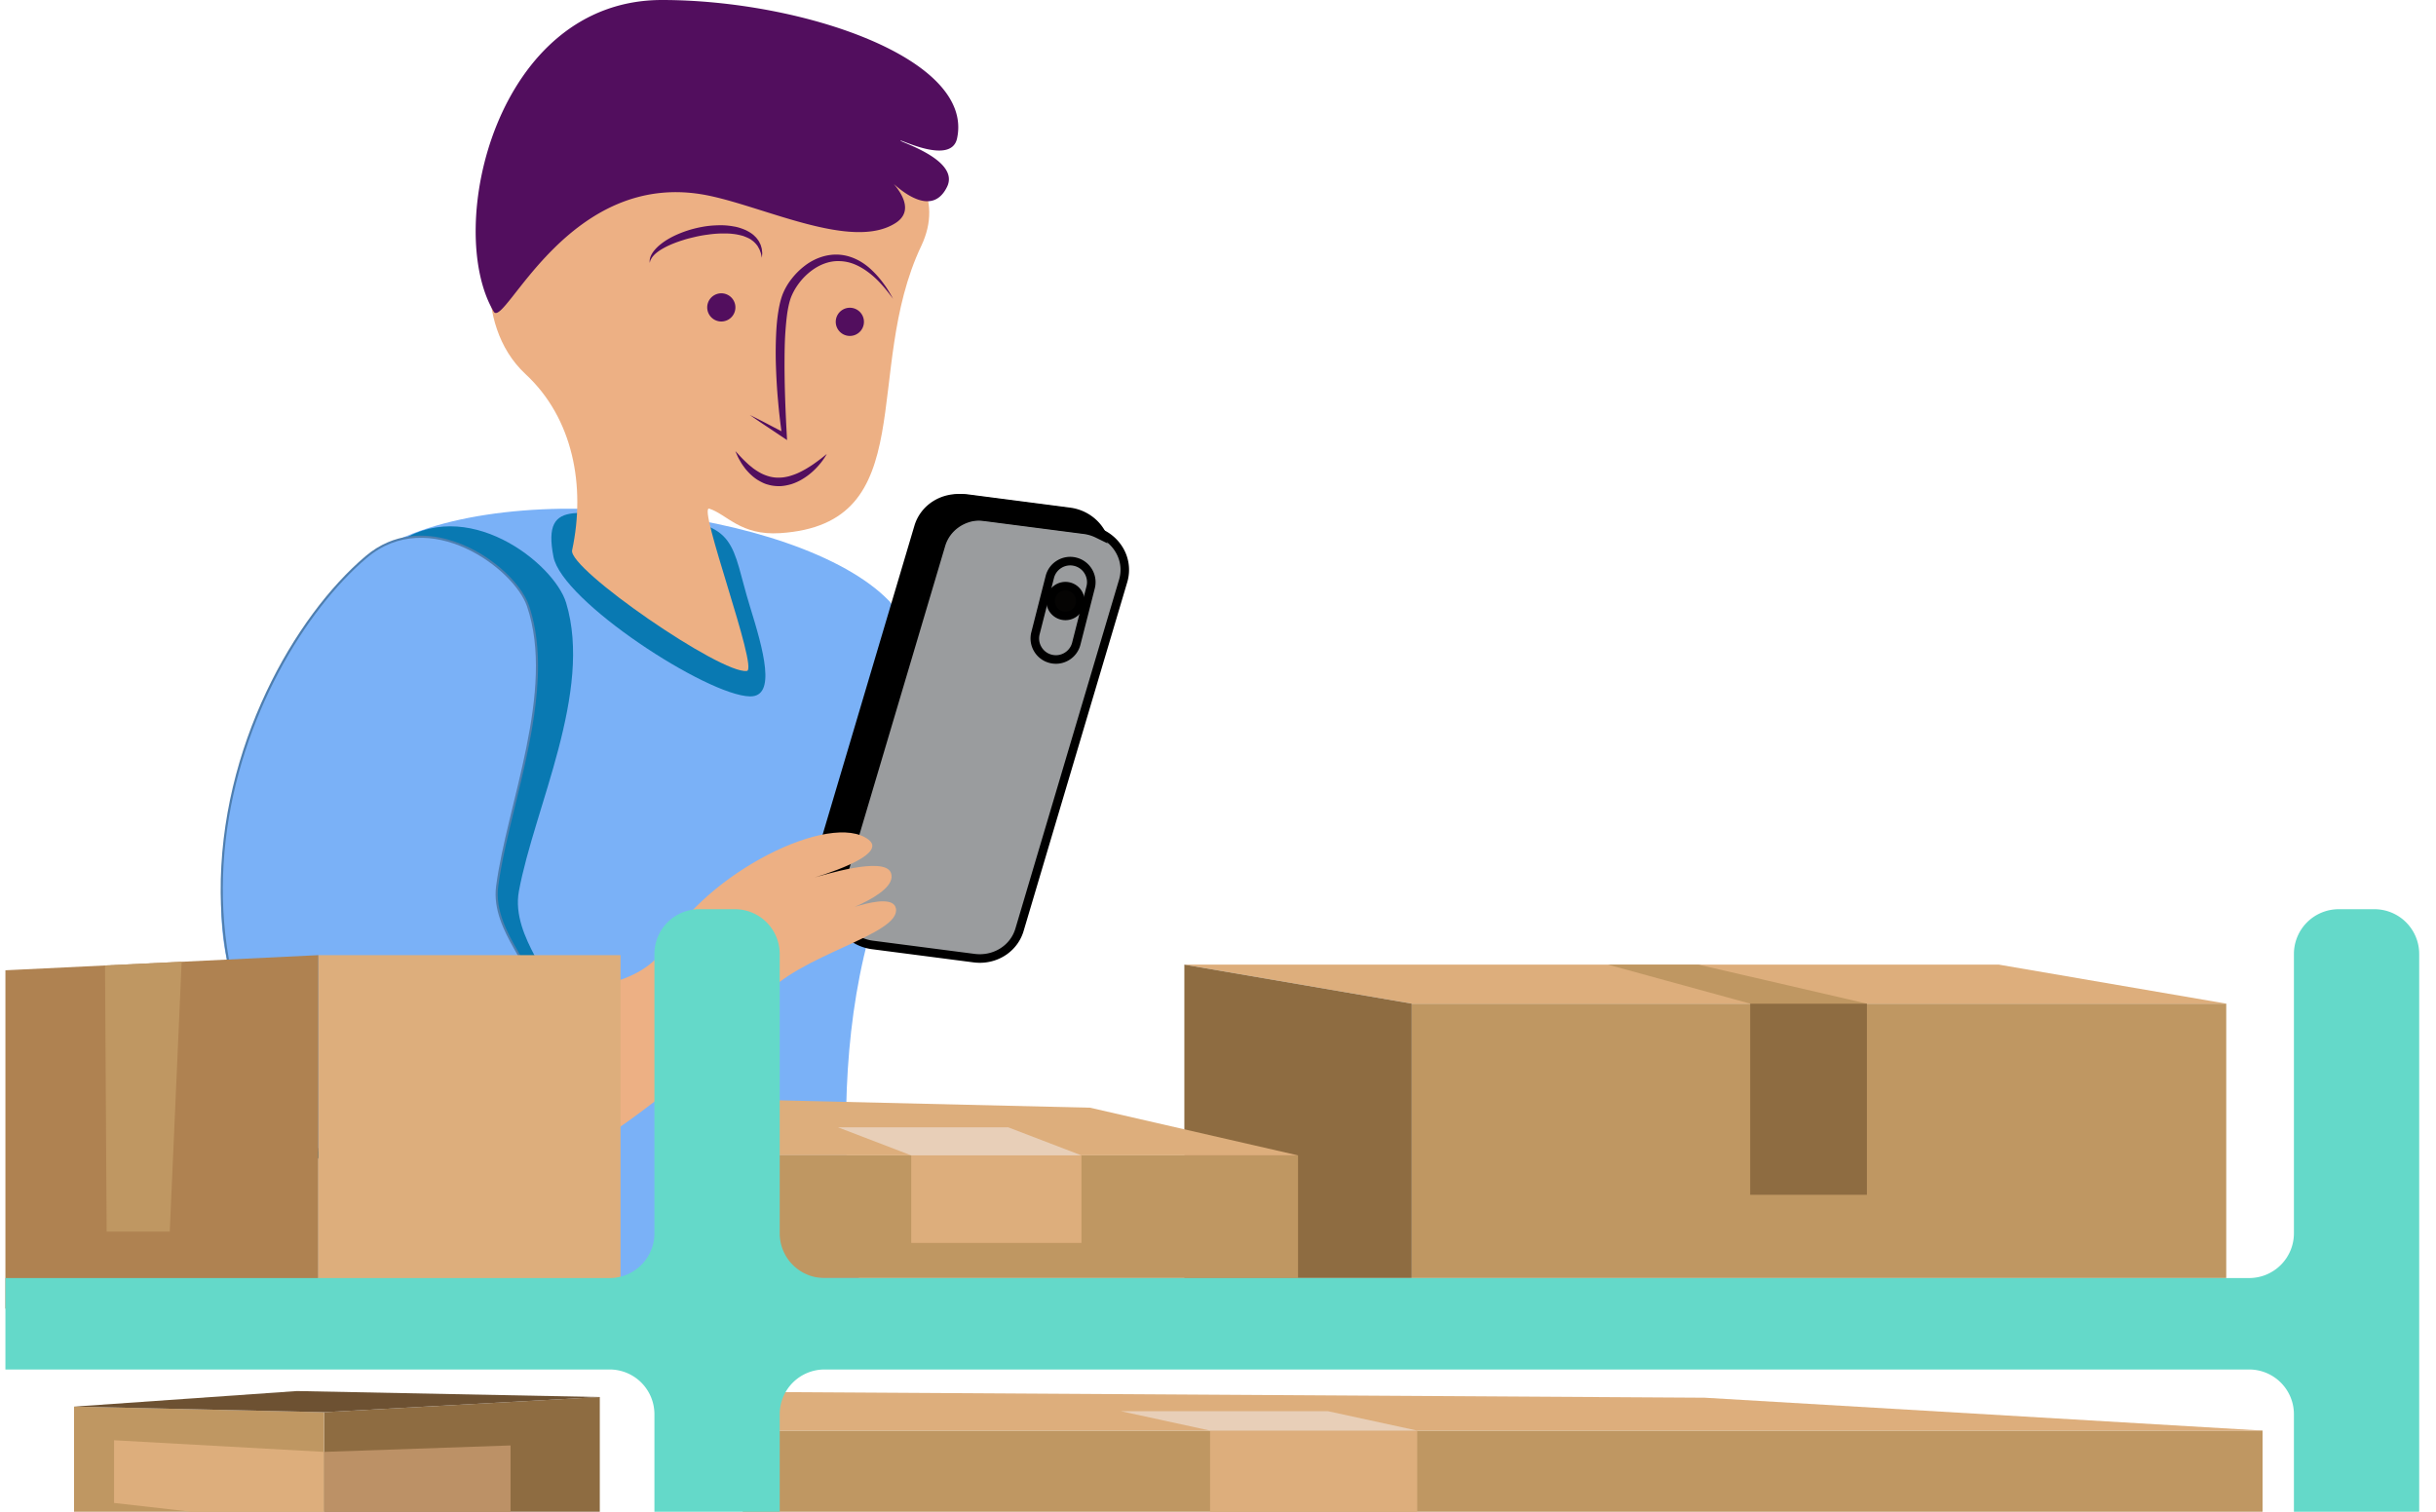 <svg width="290" height="180" fill="none" xmlns="http://www.w3.org/2000/svg"><g clip-path="url(#a)"><path opacity=".7" d="M41.092 84.608v3.84l11.595-3.84v-2.957l-11.595 2.957Z" fill="#DDAE7C"/><path opacity=".7" d="m35.735 80.175 16.952 1.476-11.596 2.957h-6.584l1.228-4.433Z" fill="#8E6C41"/><path opacity=".7" d="m34.507 88.94 6.584-.492v-3.84l-6.472-.404-.112 4.736Z" fill="#A07C53"/><path opacity=".7" d="m46.454 85.31 1.98-.482-.319-2.01-2.13.543.469 1.949Z" fill="#DDB78A"/><path opacity=".7" d="m38.792 82.113 7.194 1.248 2.129-.544-9.12-1.498-.203.794Z" fill="#DDB78A"/><path opacity=".7" d="M77.062 65.588h3.357v-3.702l-3.357.285v3.417Z" fill="#6D5132"/><path opacity=".7" d="m80.695 76.058 6.382-2.156v-8.314H80.42l.275 10.47Z" fill="#DDB78A"/><path opacity=".7" d="M75.825 65.588h4.595l.275 10.64h-5.017l.147-10.64Z" fill="#BF9762"/><path opacity=".7" d="M83.034 71.36h1.834l.264-5.772h-2.217l.12 5.771Z" fill="#AF8251"/><path opacity=".7" d="M92.369 67.037v1.147l3.124.216v-1.255l-3.124-.108Z" fill="#BC9166"/><path opacity=".7" d="m95.492 67.145 3.516-.194V68l-3.516.399v-1.255Z" fill="#DDAE7C"/><path opacity=".7" d="m69.028 73.522 1.742-.158-.159-12.747-1.75.26.167 12.645Z" fill="#DDB78A"/><path opacity=".7" d="M61.13 70.217c-.06.181.425 13.498.425 13.498l5.825-1.573-.667-12.772-5.583.847Z" fill="#BF9762"/><path opacity=".7" d="m55.024 69.37 5.196-.969 6.493.968-5.582.848-6.107-.848Z" fill="#8E6C41"/><path opacity=".7" d="m55.024 83.23 7.1.485-.425-13.498-6.675-.847v13.86Z" fill="#6D5132"/><path opacity=".7" d="m56.167 73.909 1.013.247.206-4.415-1.11-.14-.11 4.308Z" fill="#A07C53"/><path opacity=".7" d="m63.367 68.87-1.07-.16-6.022.89 1.112.141 5.98-.87Z" fill="#BF9762"/><path d="M104.191 159.251c3.661 5.903-57.558-13.888-57.558-13.888s-15.806-11.818-19.735-31.611c-3.125-15.743 7.25-40.387 16.776-47.33 14.288-10.412 51.564-5.844 62.162 5.12 2.048 2.119 7.674 15.897.553 31.648-9.786 21.647-4.394 52.519-2.198 56.061Z" fill="#7AB1F7"/><path d="M99.197 106.287a5.061 5.061 0 0 0-.138 2.303c-1.082-1.08-1.534-2.649-1.092-4.136l12.344-41.556c.604-2.034 2.652-3.302 4.854-3.014l12.094 1.568a4.629 4.629 0 0 1 2.493 1.135 7.03 7.03 0 0 0-.154-.022l-12.094-1.569c-2.707-.348-5.216 1.22-5.963 3.735l-12.344 41.556Zm2.034 4.769-.739-1.389a4.073 4.073 0 0 1-.318-3.09l12.344-41.556c.605-2.033 2.651-3.299 4.855-3.015l12.094 1.569a4.69 4.69 0 0 1 1.458.437l1.413.691-.738-1.388c-.834-1.565-2.407-2.64-4.21-2.873l-12.093-1.57c-2.71-.347-5.216 1.22-5.964 3.736L96.99 104.163c-.724 2.437.466 5.045 2.829 6.201l1.412.692Z" fill="#000"/><path d="m115.961 114.083-12.094-1.568c-3.032-.394-5.015-3.279-4.182-6.084l12.344-41.555c.671-2.259 2.968-3.691 5.409-3.375l12.094 1.569c3.032.393 5.015 3.278 4.182 6.083l-12.344 41.555c-.671 2.259-2.968 3.692-5.409 3.375Z" fill="#9A9C9E"/><path d="M116.753 61.966c.204 0 .411.013.62.04l12.093 1.57c1.346.174 2.53.908 3.249 2.013.675 1.04.857 2.253.51 3.419l-12.344 41.555c-.603 2.034-2.649 3.3-4.855 3.015l-12.093-1.569c-1.346-.174-2.53-.908-3.25-2.014-.675-1.039-.856-2.253-.509-3.418l12.344-41.556c.547-1.841 2.273-3.055 4.235-3.055Zm-.104 52.672c2.408 0 4.532-1.505 5.209-3.784l12.345-41.556a5.137 5.137 0 0 0-.634-4.264c-.881-1.356-2.33-2.256-3.972-2.47l-12.093-1.568c-2.707-.348-5.216 1.22-5.963 3.735l-12.344 41.555a5.134 5.134 0 0 0 .632 4.264c.882 1.356 2.33 2.256 3.973 2.469l12.093 1.57c.254.032.505.049.754.049Z" fill="#000"/><path d="M64.383 117.61c-16.436 2.824-17.987 29.099-17.987 29.099-35.45-30.712-15.645-69.82.727-81.886 8.282-6.104 18.848 2.225 20.275 6.961 3.195 10.609-3.775 24.352-5.624 34.324-1.05 5.659 5.198 11.058 2.609 11.502Z" fill="#0979B2"/><path d="M61.925 116.244c-13.887 3.205-15.379 24.923-15.53 28.593-12.709-10.56-19.488-23.87-19.613-38.522-.148-17.217 8.739-32.648 17.057-39.698 3.29-2.788 6.894-2.566 9.337-1.89 4.46 1.234 8.42 4.9 9.322 7.55 2.37 6.97.22 15.794-1.675 23.58-.841 3.449-1.634 6.705-2.018 9.639-.403 3.083 1.223 5.936 2.41 8.019.624 1.095 1.213 2.13 1.041 2.523-.016.036-.063.145-.331.206Zm-15.043 29.652.005-.53c.003-.252.441-25.231 15.152-28.625.343-.079.573-.247.684-.499.275-.627-.288-1.614-1.066-2.979-1.152-2.02-2.728-4.788-2.347-7.701.38-2.906 1.17-6.15 2.007-9.584 1.913-7.854 4.08-16.755 1.663-23.866-.938-2.761-4.902-6.557-9.668-7.876-2.562-.71-6.343-.94-9.802 1.992-8.407 7.125-17.386 22.71-17.238 40.092.128 14.96 7.113 28.529 20.199 39.241l.41.335Z" fill="#4E7EAF"/><path d="M127.404 67.321c.165 0 .332.02.496.063a1.98 1.98 0 0 1 1.225.916c.273.459.351.997.218 1.514l-1.706 6.696a1.986 1.986 0 0 1-.916 1.224c-.459.272-.996.35-1.514.218a1.981 1.981 0 0 1-1.224-.916 1.985 1.985 0 0 1-.218-1.513l1.706-6.696c.132-.518.458-.953.916-1.225a1.984 1.984 0 0 1 1.017-.28Zm-1.698 11.713a3 3 0 0 0 1.535-.424 2.998 2.998 0 0 0 1.383-1.849l1.707-6.696a3 3 0 0 0-.329-2.285 3.002 3.002 0 0 0-1.849-1.383 2.995 2.995 0 0 0-2.286.33 2.997 2.997 0 0 0-1.383 1.848l-1.706 6.696c-.2.78-.083 1.592.329 2.285a2.996 2.996 0 0 0 1.849 1.383c.248.064.499.095.75.095Z" fill="#000"/><path d="M128.61 71.564a1.771 1.771 0 1 1-3.542 0 1.771 1.771 0 0 1 3.542 0Z" fill="#050403"/><path d="M126.839 70.303c.695 0 1.261.566 1.261 1.261s-.566 1.261-1.261 1.261a1.263 1.263 0 0 1-1.261-1.26c0-.696.566-1.262 1.261-1.262Zm0 3.541a2.283 2.283 0 0 0 2.28-2.28 2.283 2.283 0 0 0-2.28-2.28 2.282 2.282 0 0 0-2.28 2.28 2.282 2.282 0 0 0 2.28 2.28ZM109.832 62.898c.605-2.033 2.653-3.302 4.855-3.015l12.094 1.569a4.637 4.637 0 0 1 2.493 1.134 6.344 6.344 0 0 0-.155-.022l-12.094-1.568c-2.707-.348-5.215 1.22-5.962 3.735l-12.344 41.555a5.068 5.068 0 0 0-.139 2.304c-1.081-1.08-1.534-2.65-1.091-4.136l12.343-41.556Z" fill="#000"/><path d="m99.34 110.364 1.413.692-.739-1.389a4.071 4.071 0 0 1-.318-3.09l12.344-41.556c.604-2.033 2.651-3.299 4.855-3.015l12.093 1.569a4.69 4.69 0 0 1 1.46.437l1.411.691-.738-1.388c-.833-1.565-2.406-2.64-4.209-2.873l-12.094-1.57c-2.709-.346-5.216 1.22-5.962 3.736l-12.345 41.555c-.723 2.437.466 5.044 2.83 6.201Z" fill="#000"/><path d="M106.656 108.163c.603 3.162-11.74 5.526-15.801 10.603-10.797 13.496-33.876 27.888-44.223 26.597-3.58-.446 3.137-33.416 14.436-29.053 7.396 2.856 15.738.641 18.01-3.465 4.945-8.942 19.891-16.323 24.334-12.857 2.481 1.935-6.442 4.488-6.442 4.488.8-.179 8.318-2.61 9.093-.547 1.009 2.688-7.76 5.345-7.76 5.345s7.894-3.52 8.353-1.111Z" fill="#EDB084"/><path d="M61.982 116.493c-15.08 3.48-15.35 28.871-15.35 28.871-34.156-27.958-17.568-66.558-2.957-78.941 7.39-6.265 17.534 1.273 19.064 5.771 3.426 10.075-2.412 23.64-3.68 33.335-.72 5.502 5.298 10.416 2.923 10.964Z" fill="#7AB1F7"/><path d="M65.89 66.302c1.036 5.307 18.302 16.518 23.384 16.616 3.197.062 1.597-5.559 0-10.724-2.243-7.252-1.3-10.09-10.794-10.42-9.057-.316-14.05-2.95-12.59 4.528Z" fill="#0979B2"/><path d="M168.066 119.501h96.963v32.675h-96.963v-32.675Z" fill="#BF9762"/><path d="M140.994 114.857h96.964l27.072 4.644h-96.964l-27.072-4.644Z" fill="#DDAE7C"/><path d="M191.426 114.857h10.773l20.05 4.644h-13.894l-16.929-4.644Z" fill="#BF9762"/><path d="M140.994 152.176h27.072v-32.675l-27.072-4.644v37.319ZM208.356 142.266h13.893v-22.765h-13.893v22.765ZM38.572 180.328h32.833v-13.985l-32.833 1.805v12.18Z" fill="#8E6C41"/><path d="M8.815 180.328H38.57v-12.18l-29.756-.664v12.844Z" fill="#BF9762"/><path d="m35.354 165.63 36.051.713-32.833 1.805-29.757-.664 26.539-1.854Z" fill="#6D5132"/><path d="M73.874 157.948H37.898v-44.219h35.976v44.219Z" fill="#DDAE7C"/><path d="M37.898 157.948.645 155.809V115.53l37.253-1.801v44.219Z" fill="#AF8251"/><path d="M12.697 146.649h7.511l1.418-32.133-9.123.441.194 31.692ZM87.069 137.571h67.461v14.605H87.069v-14.605Z" fill="#BF9762"/><path d="m87.069 130.884 42.696 1.008 24.765 5.679H87.069v-6.687ZM108.478 147.994h20.266v-10.422h-20.266v10.422Z" fill="#DDAE7C"/><path d="M99.758 134.228h20.266l8.72 3.343h-20.266l-8.72-3.343Z" fill="#E8CFB8"/><path d="M88.42 170.338h180.933v10.064H88.42v-10.064Z" fill="#BF9762"/><path d="m88.42 165.729 114.513.695 66.42 3.914H88.42v-4.609Z" fill="#DDAE7C"/><path d="M144.06 180.401h24.657v-10.064H144.06v10.064Z" fill="#DDAE7C"/><path d="M133.45 168.033h24.658l10.61 2.304h-24.657l-10.611-2.304Z" fill="#E8CFB8"/><path d="M.645 152.176h71.932a5.332 5.332 0 0 0 5.331-5.332V113.59a5.331 5.331 0 0 1 5.332-5.331h4.25a5.33 5.33 0 0 1 5.332 5.331v33.254a5.333 5.333 0 0 0 5.332 5.332h169.601a5.332 5.332 0 0 0 5.331-5.332V113.59a5.332 5.332 0 0 1 5.332-5.331h4.25A5.33 5.33 0 0 1 288 113.59v66.738h-14.914v-11.933a5.332 5.332 0 0 0-5.331-5.332H98.154a5.333 5.333 0 0 0-5.332 5.332v11.933H77.908v-11.933a5.332 5.332 0 0 0-5.331-5.332H.645v-10.887Z" fill="#64D9C9"/><path d="m25.677 180.328-12.097-1.374v-7.463l24.992 1.384v7.453H25.677Z" fill="#DDAE7C"/><path d="M38.572 180.328v-7.453l22.209-.769v8.149l-1.05.073h-21.16Z" fill="#BC9166"/><path d="M109.672 29.284c-7.076 14.937.198 33.11-16.816 34.197-4.701.3-6.298-2.227-8.411-2.915-1.475-.48 5.875 19.122 4.47 19.322-3.045.432-21.28-12.157-20.807-14.365 1.636-7.636.116-15.733-5.54-20.973-3.33-3.087-4.302-7.472-4.302-10.942 0-12.542 12.039-22.914 25.156-22.914 13.118 0 31.619 7.255 26.25 18.59Z" fill="#EDB084"/><path d="M113.934 16.486c-.699 3.206-6.844.02-6.744.26.084.202 7.104 2.35 5.551 5.508-2.262 4.604-7.546-1.561-7.546-1.561s4.611 3.802 1.431 5.855c-5.115 3.303-15.403-1.84-22.27-3.258C67.7 19.85 60.053 39.26 58.772 37.099 52.862 27.122 59.052 0 78.804 0c16.58 0 37.213 6.934 35.13 16.486ZM87.548 36.602a1.678 1.678 0 1 1-3.356 0 1.678 1.678 0 0 1 3.356 0ZM102.85 38.28a1.678 1.678 0 1 1-3.355 0 1.678 1.678 0 0 1 3.355 0Z" fill="#520E5E"/><path d="m77.347 31.3.05-.183c.02-.126.114-.277.225-.455a2.9 2.9 0 0 1 .54-.564c.232-.193.523-.379.85-.562.657-.365 1.479-.695 2.384-.971.448-.15.928-.252 1.409-.37.483-.11.98-.201 1.478-.26.497-.076.996-.117 1.486-.133.49-.004.972-.013 1.428.045.46.042.887.141 1.286.253.379.147.75.288 1.026.508.293.203.506.453.684.692l.203.367c.058.118.09.235.131.339.088.207.1.386.135.505l.04.184.015-.188c-.002-.121.05-.309.009-.542-.015-.116-.02-.25-.05-.392a8.873 8.873 0 0 0-.137-.453c-.079-.149-.15-.322-.255-.484-.119-.15-.23-.333-.392-.47-.293-.32-.696-.557-1.13-.773-.442-.185-.925-.36-1.435-.434a8.375 8.375 0 0 0-1.571-.14c-.534.005-1.075.036-1.61.106-1.066.15-2.11.423-3.046.795-.938.365-1.774.822-2.412 1.332-.643.498-1.082 1.062-1.246 1.518-.08.23-.113.422-.1.541l.005.189ZM87.548 53.715s.079.2.231.54c.072.17.174.372.311.599.126.234.287.486.485.746.184.27.426.536.694.806.274.266.586.532.951.756.368.214.766.434 1.215.544.44.133.912.183 1.378.181.47-.01.924-.108 1.357-.227a6.25 6.25 0 0 0 1.195-.518 7.833 7.833 0 0 0 1.77-1.376c.91-.932 1.285-1.715 1.285-1.715s-.647.567-1.662 1.268c-.511.346-1.12.717-1.796 1.021a8.17 8.17 0 0 1-1.06.374c-.367.088-.741.158-1.115.155-.748.037-1.48-.172-2.126-.486a7.428 7.428 0 0 1-.9-.554c-.145-.092-.261-.214-.393-.31a3.552 3.552 0 0 1-.36-.31 14.762 14.762 0 0 1-1.06-1.065c-.25-.276-.4-.429-.4-.429ZM106.324 35.585c-.337-.606-.681-1.215-1.105-1.775a11.205 11.205 0 0 0-1.382-1.595c-1.007-.986-2.348-1.756-3.848-1.883-1.499-.131-3.004.41-4.17 1.304a8.506 8.506 0 0 0-1.566 1.548 7.383 7.383 0 0 0-1.103 1.913c-.272.749-.401 1.43-.516 2.144-.106.706-.176 1.41-.215 2.113a47.375 47.375 0 0 0-.047 4.202c.05 1.395.123 2.787.254 4.174.119 1.388.28 2.769.476 4.15l.426-.273-2.12-1.107a76.79 76.79 0 0 0-2.135-1.086c.653.462 1.312.911 1.977 1.351l1.99 1.329.457.306-.031-.58c-.152-2.759-.262-5.527-.27-8.28.004-1.378.01-2.754.109-4.116.052-.68.109-1.358.2-2.025.094-.655.232-1.343.427-1.902.23-.613.544-1.17.93-1.7a7.502 7.502 0 0 1 1.342-1.409c1.006-.812 2.249-1.35 3.54-1.297a5.04 5.04 0 0 1 1.891.422c.607.259 1.177.623 1.711 1.039 1.076.836 1.953 1.915 2.778 3.033Z" fill="#520E5E"/></g><defs><clipPath id="a"><path fill="#fff" d="M0 0h290v180H0z"/></clipPath></defs></svg>